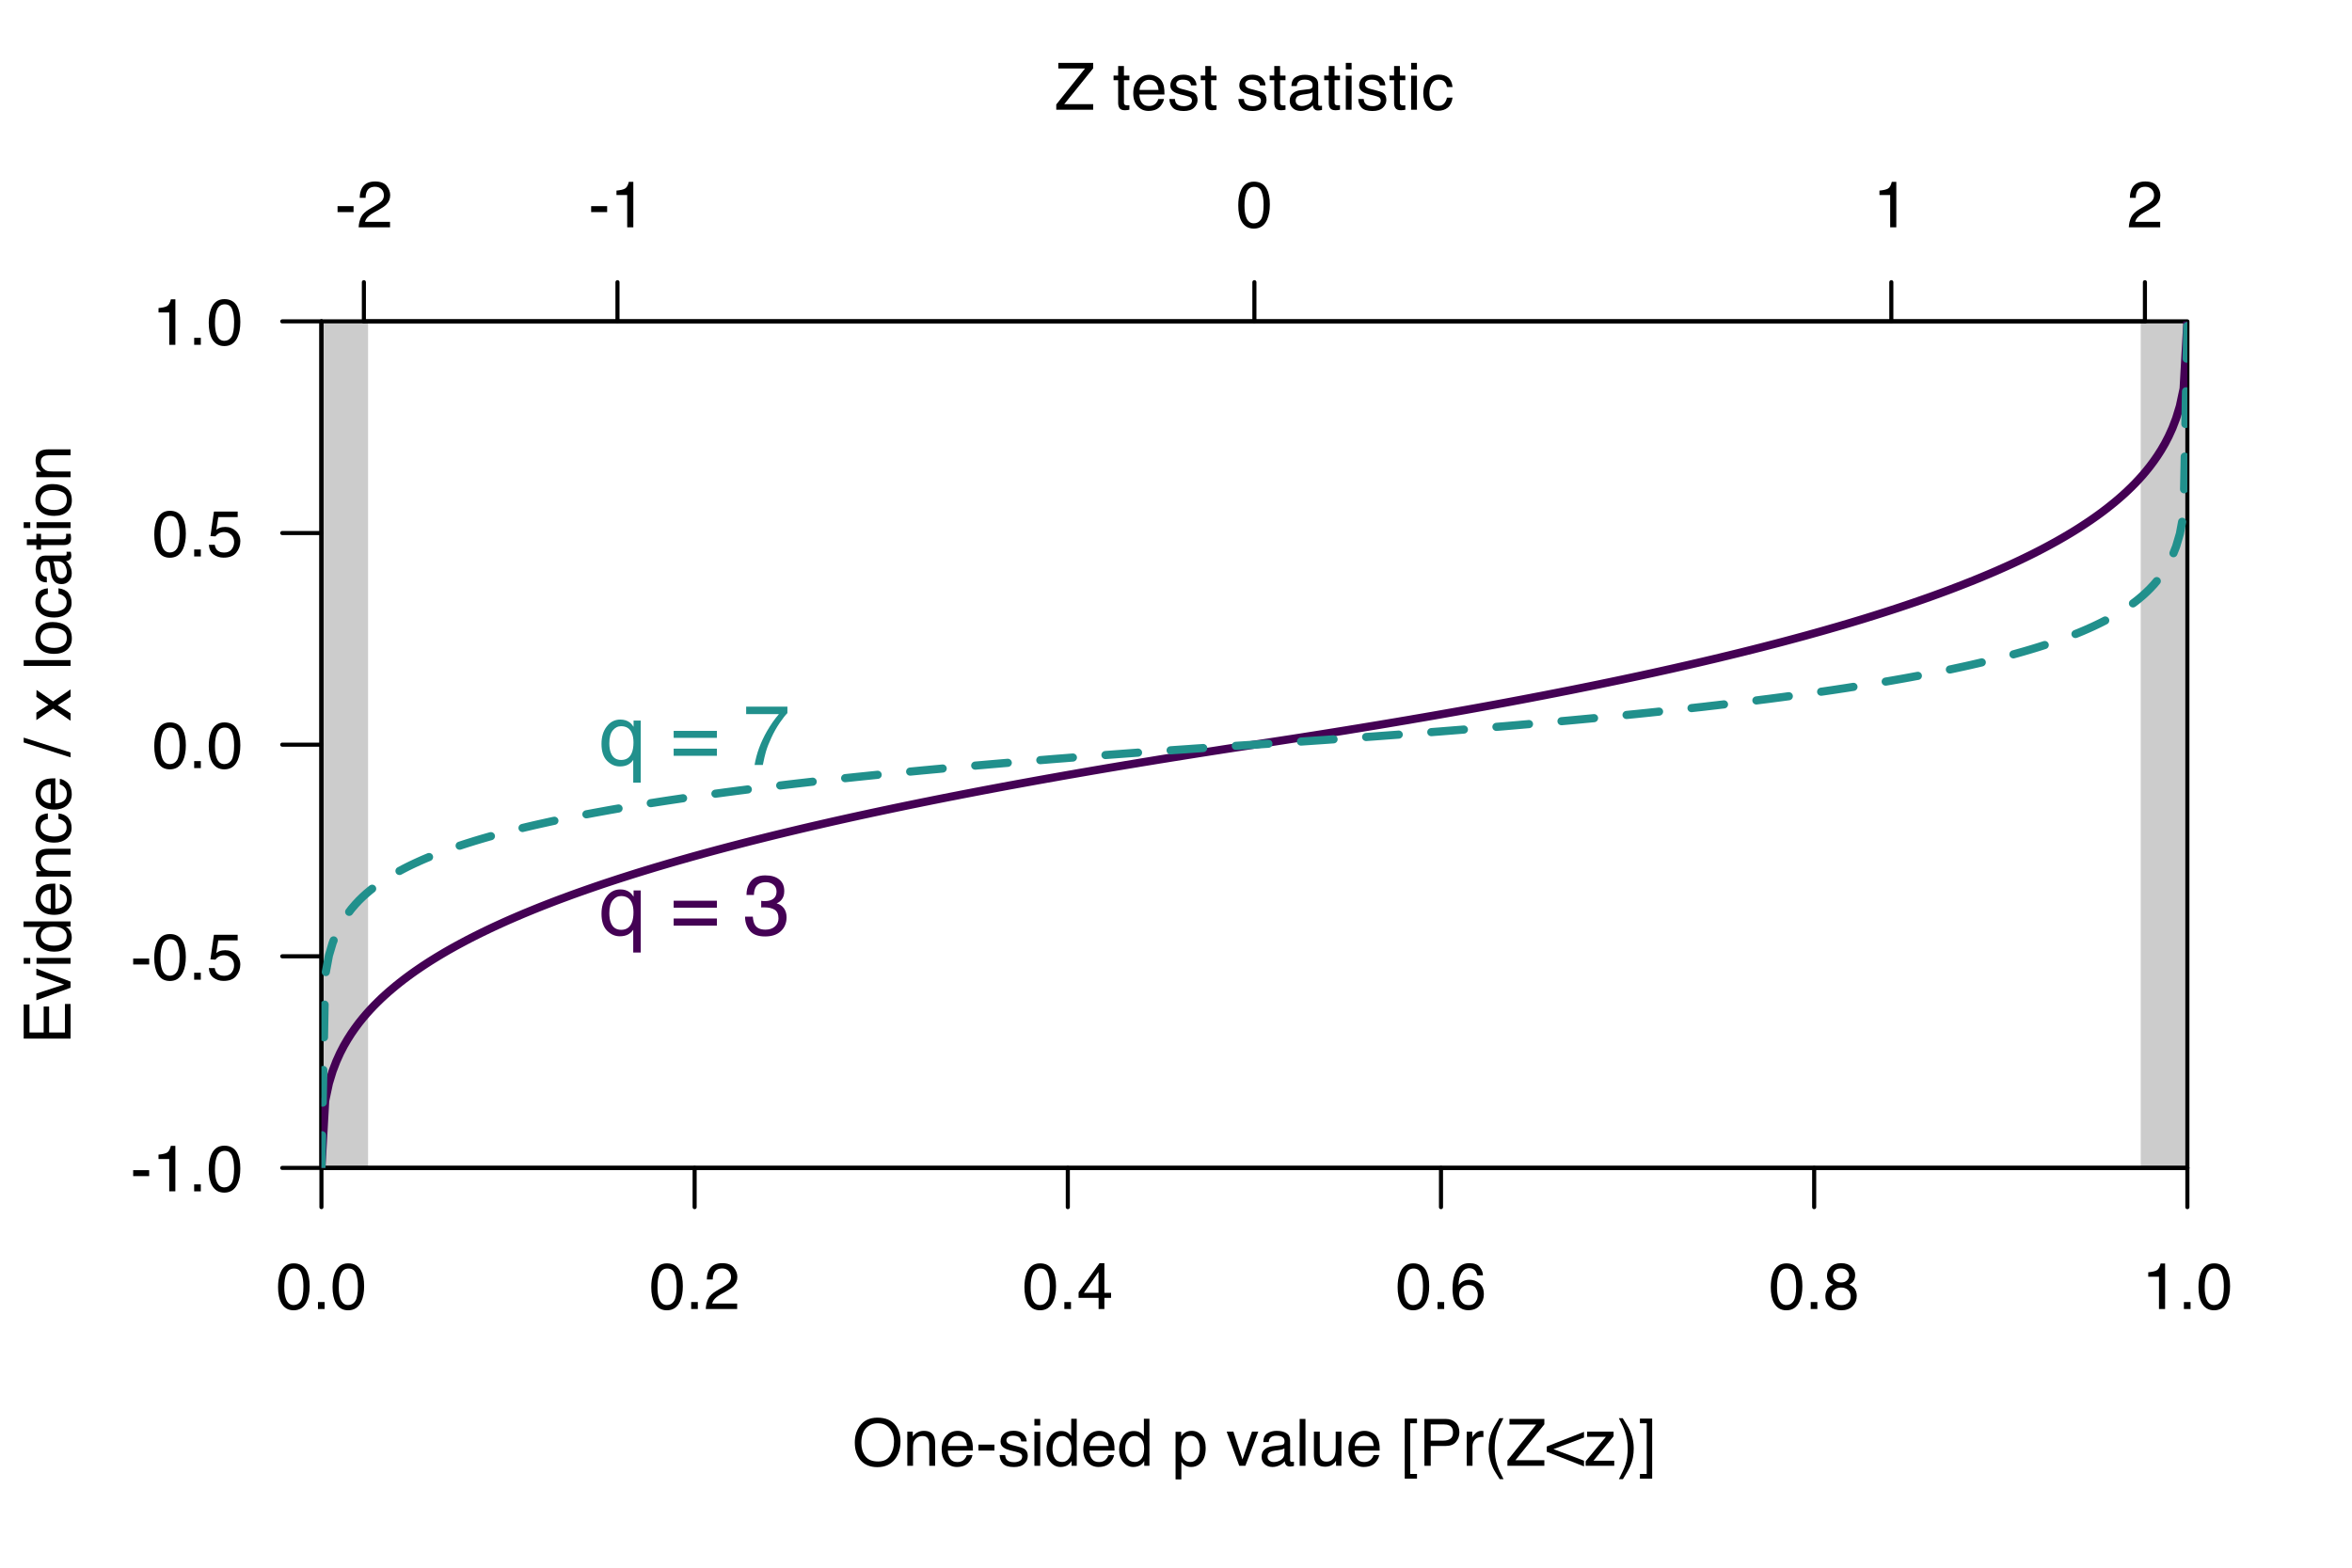 <?xml version="1.0" encoding="UTF-8"?>
<svg xmlns="http://www.w3.org/2000/svg" xmlns:xlink="http://www.w3.org/1999/xlink" width="432pt" height="288pt" viewBox="0 0 432 288" version="1.1">
<defs>
<g>
<symbol overflow="visible" id="glyph0-0">
<path style="stroke:none;" d="M 0.391 0 L 0.391 -8.609 L 7.219 -8.609 L 7.219 0 Z M 6.141 -1.078 L 6.141 -7.531 L 1.469 -7.531 L 1.469 -1.078 Z M 6.141 -1.078 "/>
</symbol>
<symbol overflow="visible" id="glyph0-1">
<path style="stroke:none;" d="M 3.25 -8.391 C 4.332 -8.391 5.117 -7.941 5.609 -7.047 C 5.984 -6.359 6.172 -5.41 6.172 -4.203 C 6.172 -3.066 6 -2.125 5.656 -1.375 C 5.164 -0.301 4.359 0.234 3.234 0.234 C 2.234 0.234 1.484 -0.203 0.984 -1.078 C 0.578 -1.816 0.375 -2.801 0.375 -4.031 C 0.375 -4.977 0.5 -5.797 0.75 -6.484 C 1.207 -7.754 2.039 -8.391 3.25 -8.391 Z M 3.234 -0.734 C 3.785 -0.734 4.223 -0.973 4.547 -1.453 C 4.867 -1.941 5.031 -2.848 5.031 -4.172 C 5.031 -5.117 4.91 -5.898 4.672 -6.516 C 4.441 -7.129 3.988 -7.438 3.312 -7.438 C 2.688 -7.438 2.227 -7.145 1.938 -6.562 C 1.656 -5.977 1.516 -5.117 1.516 -3.984 C 1.516 -3.129 1.609 -2.441 1.797 -1.922 C 2.078 -1.129 2.555 -0.734 3.234 -0.734 Z M 3.234 -0.734 "/>
</symbol>
<symbol overflow="visible" id="glyph0-2">
<path style="stroke:none;" d="M 1.031 -1.281 L 2.25 -1.281 L 2.25 0 L 1.031 0 Z M 1.031 -1.281 "/>
</symbol>
<symbol overflow="visible" id="glyph0-3">
<path style="stroke:none;" d="M 0.375 0 C 0.414 -0.719 0.566 -1.344 0.828 -1.875 C 1.086 -2.414 1.594 -2.906 2.344 -3.344 L 3.469 -4 C 3.969 -4.289 4.32 -4.539 4.531 -4.75 C 4.852 -5.07 5.016 -5.441 5.016 -5.859 C 5.016 -6.348 4.863 -6.734 4.562 -7.016 C 4.27 -7.305 3.883 -7.453 3.406 -7.453 C 2.676 -7.453 2.176 -7.18 1.906 -6.641 C 1.75 -6.336 1.664 -5.93 1.656 -5.422 L 0.578 -5.422 C 0.586 -6.148 0.723 -6.742 0.984 -7.203 C 1.441 -8.016 2.25 -8.422 3.406 -8.422 C 4.363 -8.422 5.062 -8.16 5.5 -7.641 C 5.945 -7.117 6.172 -6.539 6.172 -5.906 C 6.172 -5.238 5.938 -4.664 5.469 -4.188 C 5.195 -3.906 4.707 -3.566 4 -3.172 L 3.188 -2.734 C 2.812 -2.523 2.516 -2.32 2.297 -2.125 C 1.898 -1.789 1.648 -1.414 1.547 -1 L 6.141 -1 L 6.141 0 Z M 0.375 0 "/>
</symbol>
<symbol overflow="visible" id="glyph0-4">
<path style="stroke:none;" d="M 3.969 -2.969 L 3.969 -6.781 L 1.281 -2.969 Z M 3.984 0 L 3.984 -2.047 L 0.312 -2.047 L 0.312 -3.078 L 4.156 -8.422 L 5.047 -8.422 L 5.047 -2.969 L 6.281 -2.969 L 6.281 -2.047 L 5.047 -2.047 L 5.047 0 Z M 3.984 0 "/>
</symbol>
<symbol overflow="visible" id="glyph0-5">
<path style="stroke:none;" d="M 3.516 -8.422 C 4.453 -8.422 5.102 -8.176 5.469 -7.688 C 5.844 -7.207 6.031 -6.707 6.031 -6.188 L 4.984 -6.188 C 4.922 -6.52 4.82 -6.781 4.688 -6.969 C 4.426 -7.32 4.039 -7.5 3.531 -7.5 C 2.938 -7.5 2.461 -7.223 2.109 -6.672 C 1.766 -6.129 1.578 -5.352 1.547 -4.344 C 1.785 -4.695 2.086 -4.961 2.453 -5.141 C 2.785 -5.297 3.16 -5.375 3.578 -5.375 C 4.285 -5.375 4.898 -5.148 5.422 -4.703 C 5.941 -4.254 6.203 -3.582 6.203 -2.688 C 6.203 -1.926 5.953 -1.25 5.453 -0.656 C 4.961 -0.07 4.258 0.219 3.344 0.219 C 2.551 0.219 1.867 -0.078 1.297 -0.672 C 0.734 -1.273 0.453 -2.281 0.453 -3.688 C 0.453 -4.727 0.578 -5.613 0.828 -6.344 C 1.316 -7.727 2.211 -8.422 3.516 -8.422 Z M 3.438 -0.719 C 3.988 -0.719 4.398 -0.906 4.672 -1.281 C 4.953 -1.656 5.094 -2.098 5.094 -2.609 C 5.094 -3.035 4.969 -3.441 4.719 -3.828 C 4.477 -4.211 4.031 -4.406 3.375 -4.406 C 2.926 -4.406 2.531 -4.254 2.188 -3.953 C 1.844 -3.66 1.672 -3.211 1.672 -2.609 C 1.672 -2.078 1.828 -1.629 2.141 -1.266 C 2.453 -0.898 2.883 -0.719 3.438 -0.719 Z M 3.438 -0.719 "/>
</symbol>
<symbol overflow="visible" id="glyph0-6">
<path style="stroke:none;" d="M 3.266 -4.875 C 3.734 -4.875 4.098 -5.004 4.359 -5.266 C 4.617 -5.523 4.75 -5.832 4.75 -6.188 C 4.75 -6.5 4.625 -6.785 4.375 -7.047 C 4.125 -7.316 3.742 -7.453 3.234 -7.453 C 2.723 -7.453 2.352 -7.316 2.125 -7.047 C 1.895 -6.785 1.781 -6.484 1.781 -6.141 C 1.781 -5.742 1.926 -5.43 2.219 -5.203 C 2.52 -4.984 2.867 -4.875 3.266 -4.875 Z M 3.328 -0.719 C 3.816 -0.719 4.223 -0.848 4.547 -1.109 C 4.867 -1.379 5.031 -1.773 5.031 -2.297 C 5.031 -2.836 4.863 -3.25 4.531 -3.531 C 4.195 -3.812 3.77 -3.953 3.25 -3.953 C 2.75 -3.953 2.336 -3.805 2.016 -3.516 C 1.703 -3.234 1.547 -2.836 1.547 -2.328 C 1.547 -1.891 1.691 -1.508 1.984 -1.188 C 2.273 -0.875 2.723 -0.719 3.328 -0.719 Z M 1.828 -4.469 C 1.535 -4.594 1.305 -4.738 1.141 -4.906 C 0.836 -5.219 0.688 -5.625 0.688 -6.125 C 0.688 -6.75 0.91 -7.285 1.359 -7.734 C 1.816 -8.191 2.457 -8.422 3.281 -8.422 C 4.094 -8.422 4.723 -8.207 5.172 -7.781 C 5.629 -7.352 5.859 -6.859 5.859 -6.297 C 5.859 -5.773 5.727 -5.348 5.469 -5.016 C 5.32 -4.836 5.094 -4.66 4.781 -4.484 C 5.125 -4.328 5.395 -4.145 5.594 -3.938 C 5.969 -3.539 6.156 -3.031 6.156 -2.406 C 6.156 -1.664 5.906 -1.039 5.406 -0.531 C 4.914 -0.02 4.219 0.234 3.312 0.234 C 2.488 0.234 1.797 0.016 1.234 -0.422 C 0.672 -0.867 0.391 -1.516 0.391 -2.359 C 0.391 -2.848 0.508 -3.273 0.75 -3.641 C 0.988 -4.004 1.348 -4.281 1.828 -4.469 Z M 1.828 -4.469 "/>
</symbol>
<symbol overflow="visible" id="glyph0-7">
<path style="stroke:none;" d="M 1.156 -5.938 L 1.156 -6.75 C 1.914 -6.82 2.441 -6.945 2.734 -7.125 C 3.035 -7.301 3.266 -7.711 3.422 -8.359 L 4.25 -8.359 L 4.25 0 L 3.125 0 L 3.125 -5.938 Z M 1.156 -5.938 "/>
</symbol>
<symbol overflow="visible" id="glyph0-8">
<path style="stroke:none;" d="M 0.5 -3.891 L 3.438 -3.891 L 3.438 -2.797 L 0.5 -2.797 Z M 0.5 -3.891 "/>
</symbol>
<symbol overflow="visible" id="glyph0-9">
<path style="stroke:none;" d="M 1.484 -2.141 C 1.555 -1.535 1.836 -1.117 2.328 -0.891 C 2.578 -0.773 2.863 -0.719 3.188 -0.719 C 3.812 -0.719 4.273 -0.914 4.578 -1.312 C 4.879 -1.707 5.031 -2.148 5.031 -2.641 C 5.031 -3.223 4.848 -3.676 4.484 -4 C 4.129 -4.32 3.703 -4.484 3.203 -4.484 C 2.836 -4.484 2.523 -4.41 2.266 -4.266 C 2.004 -4.129 1.785 -3.938 1.609 -3.688 L 0.688 -3.734 L 1.328 -8.25 L 5.688 -8.25 L 5.688 -7.234 L 2.125 -7.234 L 1.766 -4.906 C 1.961 -5.051 2.148 -5.16 2.328 -5.234 C 2.641 -5.359 3 -5.422 3.406 -5.422 C 4.176 -5.422 4.828 -5.172 5.359 -4.672 C 5.898 -4.18 6.172 -3.555 6.172 -2.797 C 6.172 -2.004 5.922 -1.301 5.422 -0.688 C 4.93 -0.082 4.148 0.219 3.078 0.219 C 2.398 0.219 1.797 0.023 1.266 -0.359 C 0.742 -0.742 0.453 -1.336 0.391 -2.141 Z M 1.484 -2.141 "/>
</symbol>
<symbol overflow="visible" id="glyph0-10">
<path style="stroke:none;" d="M 4.625 -8.844 C 6.145 -8.844 7.27 -8.352 8 -7.375 C 8.57 -6.613 8.859 -5.641 8.859 -4.453 C 8.859 -3.172 8.531 -2.102 7.875 -1.25 C 7.113 -0.25 6.023 0.25 4.609 0.25 C 3.285 0.25 2.242 -0.188 1.484 -1.062 C 0.805 -1.906 0.469 -2.973 0.469 -4.266 C 0.469 -5.422 0.758 -6.414 1.344 -7.25 C 2.082 -8.312 3.176 -8.844 4.625 -8.844 Z M 4.75 -0.797 C 5.77 -0.797 6.508 -1.16 6.969 -1.891 C 7.438 -2.629 7.672 -3.477 7.672 -4.438 C 7.672 -5.445 7.406 -6.258 6.875 -6.875 C 6.344 -7.5 5.617 -7.812 4.703 -7.812 C 3.805 -7.812 3.078 -7.504 2.516 -6.891 C 1.953 -6.273 1.672 -5.375 1.672 -4.188 C 1.672 -3.227 1.91 -2.422 2.391 -1.766 C 2.879 -1.117 3.664 -0.797 4.75 -0.797 Z M 4.672 -8.844 Z M 4.672 -8.844 "/>
</symbol>
<symbol overflow="visible" id="glyph0-11">
<path style="stroke:none;" d="M 0.781 -6.281 L 1.781 -6.281 L 1.781 -5.391 C 2.07 -5.754 2.383 -6.016 2.719 -6.172 C 3.051 -6.336 3.422 -6.422 3.828 -6.422 C 4.711 -6.422 5.312 -6.109 5.625 -5.484 C 5.801 -5.141 5.891 -4.656 5.891 -4.031 L 5.891 0 L 4.812 0 L 4.812 -3.953 C 4.812 -4.336 4.754 -4.645 4.641 -4.875 C 4.453 -5.27 4.113 -5.469 3.625 -5.469 C 3.375 -5.469 3.172 -5.441 3.016 -5.391 C 2.723 -5.305 2.469 -5.133 2.25 -4.875 C 2.07 -4.664 1.957 -4.453 1.906 -4.234 C 1.852 -4.016 1.828 -3.695 1.828 -3.281 L 1.828 0 L 0.781 0 Z M 3.25 -6.422 Z M 3.25 -6.422 "/>
</symbol>
<symbol overflow="visible" id="glyph0-12">
<path style="stroke:none;" d="M 3.391 -6.422 C 3.836 -6.422 4.27 -6.316 4.688 -6.109 C 5.102 -5.898 5.422 -5.629 5.641 -5.297 C 5.848 -4.973 5.988 -4.602 6.062 -4.188 C 6.125 -3.895 6.156 -3.43 6.156 -2.797 L 1.547 -2.797 C 1.566 -2.16 1.719 -1.648 2 -1.266 C 2.281 -0.879 2.719 -0.688 3.312 -0.688 C 3.863 -0.688 4.301 -0.867 4.625 -1.234 C 4.812 -1.441 4.945 -1.688 5.031 -1.969 L 6.062 -1.969 C 6.039 -1.738 5.953 -1.484 5.797 -1.203 C 5.641 -0.922 5.469 -0.688 5.281 -0.5 C 4.957 -0.188 4.555 0.02 4.078 0.125 C 3.828 0.188 3.539 0.219 3.219 0.219 C 2.438 0.219 1.773 -0.062 1.234 -0.625 C 0.691 -1.195 0.422 -1.992 0.422 -3.016 C 0.422 -4.023 0.691 -4.844 1.234 -5.469 C 1.785 -6.102 2.504 -6.422 3.391 -6.422 Z M 5.062 -3.641 C 5.02 -4.098 4.922 -4.461 4.766 -4.734 C 4.484 -5.242 4.004 -5.5 3.328 -5.5 C 2.836 -5.5 2.426 -5.32 2.094 -4.969 C 1.77 -4.625 1.598 -4.18 1.578 -3.641 Z M 3.281 -6.422 Z M 3.281 -6.422 "/>
</symbol>
<symbol overflow="visible" id="glyph0-13">
<path style="stroke:none;" d="M 1.406 -1.969 C 1.438 -1.613 1.523 -1.344 1.672 -1.156 C 1.93 -0.82 2.391 -0.656 3.047 -0.656 C 3.441 -0.656 3.785 -0.738 4.078 -0.906 C 4.379 -1.07 4.531 -1.332 4.531 -1.688 C 4.531 -1.957 4.41 -2.164 4.172 -2.312 C 4.016 -2.395 3.711 -2.492 3.266 -2.609 L 2.422 -2.812 C 1.891 -2.945 1.5 -3.098 1.25 -3.266 C 0.789 -3.547 0.562 -3.941 0.562 -4.453 C 0.562 -5.047 0.773 -5.523 1.203 -5.891 C 1.629 -6.254 2.207 -6.438 2.938 -6.438 C 3.875 -6.438 4.551 -6.16 4.969 -5.609 C 5.238 -5.254 5.367 -4.875 5.359 -4.469 L 4.359 -4.469 C 4.336 -4.707 4.254 -4.926 4.109 -5.125 C 3.867 -5.395 3.445 -5.531 2.844 -5.531 C 2.445 -5.531 2.145 -5.453 1.938 -5.297 C 1.738 -5.148 1.641 -4.953 1.641 -4.703 C 1.641 -4.43 1.773 -4.211 2.047 -4.047 C 2.203 -3.953 2.43 -3.867 2.734 -3.797 L 3.422 -3.625 C 4.18 -3.438 4.691 -3.258 4.953 -3.094 C 5.359 -2.82 5.562 -2.395 5.562 -1.812 C 5.562 -1.258 5.348 -0.781 4.922 -0.375 C 4.504 0.031 3.863 0.234 3 0.234 C 2.062 0.234 1.395 0.023 1 -0.391 C 0.613 -0.816 0.41 -1.344 0.391 -1.969 Z M 2.953 -6.422 Z M 2.953 -6.422 "/>
</symbol>
<symbol overflow="visible" id="glyph0-14">
<path style="stroke:none;" d="M 0.781 -6.25 L 1.844 -6.25 L 1.844 0 L 0.781 0 Z M 0.781 -8.609 L 1.844 -8.609 L 1.844 -7.406 L 0.781 -7.406 Z M 0.781 -8.609 "/>
</symbol>
<symbol overflow="visible" id="glyph0-15">
<path style="stroke:none;" d="M 1.438 -3.062 C 1.438 -2.395 1.578 -1.832 1.859 -1.375 C 2.148 -0.926 2.609 -0.703 3.234 -0.703 C 3.723 -0.703 4.125 -0.91 4.438 -1.328 C 4.758 -1.742 4.922 -2.348 4.922 -3.141 C 4.922 -3.93 4.754 -4.516 4.422 -4.891 C 4.098 -5.273 3.703 -5.469 3.234 -5.469 C 2.703 -5.469 2.27 -5.266 1.938 -4.859 C 1.602 -4.453 1.438 -3.852 1.438 -3.062 Z M 3.031 -6.391 C 3.508 -6.391 3.91 -6.285 4.234 -6.078 C 4.422 -5.961 4.633 -5.758 4.875 -5.469 L 4.875 -8.641 L 5.891 -8.641 L 5.891 0 L 4.938 0 L 4.938 -0.875 C 4.695 -0.488 4.406 -0.207 4.062 -0.031 C 3.727 0.133 3.344 0.219 2.906 0.219 C 2.207 0.219 1.602 -0.07 1.094 -0.656 C 0.582 -1.25 0.328 -2.031 0.328 -3 C 0.328 -3.914 0.562 -4.707 1.031 -5.375 C 1.5 -6.051 2.164 -6.391 3.031 -6.391 Z M 3.031 -6.391 "/>
</symbol>
<symbol overflow="visible" id="glyph0-16">
<path style="stroke:none;" d=""/>
</symbol>
<symbol overflow="visible" id="glyph0-17">
<path style="stroke:none;" d="M 3.422 -0.703 C 3.91 -0.703 4.316 -0.91 4.641 -1.328 C 4.973 -1.742 5.141 -2.359 5.141 -3.172 C 5.141 -3.672 5.066 -4.102 4.922 -4.469 C 4.648 -5.156 4.148 -5.5 3.422 -5.5 C 2.691 -5.5 2.191 -5.133 1.922 -4.406 C 1.773 -4.02 1.703 -3.523 1.703 -2.922 C 1.703 -2.43 1.773 -2.02 1.922 -1.688 C 2.191 -1.031 2.691 -0.703 3.422 -0.703 Z M 0.688 -6.25 L 1.719 -6.25 L 1.719 -5.422 C 1.926 -5.703 2.156 -5.922 2.406 -6.078 C 2.758 -6.305 3.176 -6.422 3.656 -6.422 C 4.375 -6.422 4.977 -6.148 5.469 -5.609 C 5.969 -5.066 6.219 -4.289 6.219 -3.281 C 6.219 -1.906 5.859 -0.926 5.141 -0.344 C 4.691 0.031 4.164 0.219 3.562 0.219 C 3.094 0.219 2.695 0.113 2.375 -0.094 C 2.188 -0.219 1.977 -0.422 1.75 -0.703 L 1.75 2.5 L 0.688 2.5 Z M 0.688 -6.25 "/>
</symbol>
<symbol overflow="visible" id="glyph0-18">
<path style="stroke:none;" d="M 1.297 -6.281 L 2.969 -1.172 L 4.719 -6.281 L 5.875 -6.281 L 3.5 0 L 2.375 0 L 0.062 -6.281 Z M 1.297 -6.281 "/>
</symbol>
<symbol overflow="visible" id="glyph0-19">
<path style="stroke:none;" d="M 1.578 -1.672 C 1.578 -1.367 1.688 -1.129 1.906 -0.953 C 2.133 -0.773 2.398 -0.688 2.703 -0.688 C 3.078 -0.688 3.438 -0.77 3.781 -0.938 C 4.375 -1.227 4.672 -1.695 4.672 -2.344 L 4.672 -3.188 C 4.535 -3.113 4.363 -3.047 4.156 -2.984 C 3.957 -2.93 3.758 -2.895 3.562 -2.875 L 2.938 -2.797 C 2.551 -2.742 2.258 -2.66 2.062 -2.547 C 1.738 -2.367 1.578 -2.078 1.578 -1.672 Z M 4.141 -3.797 C 4.379 -3.828 4.539 -3.93 4.625 -4.109 C 4.664 -4.203 4.688 -4.336 4.688 -4.516 C 4.688 -4.867 4.555 -5.125 4.297 -5.281 C 4.047 -5.445 3.688 -5.531 3.219 -5.531 C 2.664 -5.531 2.273 -5.383 2.047 -5.094 C 1.91 -4.926 1.82 -4.68 1.781 -4.359 L 0.797 -4.359 C 0.816 -5.129 1.066 -5.664 1.547 -5.969 C 2.035 -6.27 2.598 -6.422 3.234 -6.422 C 3.973 -6.422 4.57 -6.281 5.031 -6 C 5.488 -5.719 5.719 -5.281 5.719 -4.688 L 5.719 -1.078 C 5.719 -0.973 5.738 -0.883 5.781 -0.812 C 5.832 -0.75 5.93 -0.719 6.078 -0.719 C 6.117 -0.719 6.164 -0.719 6.219 -0.719 C 6.281 -0.727 6.348 -0.738 6.422 -0.75 L 6.422 0.031 C 6.254 0.07 6.125 0.098 6.031 0.109 C 5.945 0.129 5.832 0.141 5.688 0.141 C 5.32 0.141 5.062 0.008 4.906 -0.25 C 4.812 -0.383 4.75 -0.578 4.719 -0.828 C 4.5 -0.547 4.188 -0.301 3.781 -0.094 C 3.383 0.113 2.945 0.219 2.469 0.219 C 1.883 0.219 1.406 0.039 1.031 -0.312 C 0.664 -0.664 0.484 -1.109 0.484 -1.641 C 0.484 -2.223 0.664 -2.676 1.031 -3 C 1.395 -3.32 1.867 -3.52 2.453 -3.594 Z M 3.266 -6.422 Z M 3.266 -6.422 "/>
</symbol>
<symbol overflow="visible" id="glyph0-20">
<path style="stroke:none;" d="M 0.797 -8.609 L 1.859 -8.609 L 1.859 0 L 0.797 0 Z M 0.797 -8.609 "/>
</symbol>
<symbol overflow="visible" id="glyph0-21">
<path style="stroke:none;" d="M 1.828 -6.281 L 1.828 -2.109 C 1.828 -1.785 1.879 -1.523 1.984 -1.328 C 2.172 -0.953 2.52 -0.766 3.031 -0.766 C 3.758 -0.766 4.258 -1.094 4.531 -1.75 C 4.676 -2.102 4.75 -2.582 4.75 -3.188 L 4.75 -6.281 L 5.797 -6.281 L 5.797 0 L 4.812 0 L 4.812 -0.922 C 4.676 -0.68 4.508 -0.484 4.312 -0.328 C 3.906 0.004 3.414 0.172 2.844 0.172 C 1.945 0.172 1.336 -0.129 1.016 -0.734 C 0.836 -1.047 0.75 -1.473 0.75 -2.016 L 0.75 -6.281 Z M 3.281 -6.422 Z M 3.281 -6.422 "/>
</symbol>
<symbol overflow="visible" id="glyph0-22">
<path style="stroke:none;" d="M 0.75 -8.672 L 3 -8.672 L 3 -7.812 L 1.75 -7.812 L 1.75 1.5 L 3 1.5 L 3 2.359 L 0.75 2.359 Z M 0.75 -8.672 "/>
</symbol>
<symbol overflow="visible" id="glyph0-23">
<path style="stroke:none;" d="M 1.031 -8.609 L 4.906 -8.609 C 5.664 -8.609 6.281 -8.391 6.75 -7.953 C 7.219 -7.523 7.453 -6.922 7.453 -6.141 C 7.453 -5.473 7.242 -4.891 6.828 -4.391 C 6.41 -3.891 5.77 -3.641 4.906 -3.641 L 2.188 -3.641 L 2.188 0 L 1.031 0 Z M 6.281 -6.141 C 6.281 -6.766 6.047 -7.191 5.578 -7.422 C 5.316 -7.547 4.961 -7.609 4.516 -7.609 L 2.188 -7.609 L 2.188 -4.625 L 4.516 -4.625 C 5.035 -4.625 5.457 -4.734 5.781 -4.953 C 6.113 -5.18 6.281 -5.578 6.281 -6.141 Z M 6.281 -6.141 "/>
</symbol>
<symbol overflow="visible" id="glyph0-24">
<path style="stroke:none;" d="M 0.797 -6.281 L 1.812 -6.281 L 1.812 -5.188 C 1.883 -5.406 2.082 -5.664 2.406 -5.969 C 2.727 -6.27 3.098 -6.422 3.516 -6.422 C 3.535 -6.422 3.566 -6.414 3.609 -6.406 C 3.66 -6.406 3.742 -6.398 3.859 -6.391 L 3.859 -5.281 C 3.797 -5.289 3.738 -5.297 3.688 -5.297 C 3.633 -5.297 3.578 -5.297 3.516 -5.297 C 2.984 -5.297 2.57 -5.125 2.281 -4.781 C 2 -4.445 1.859 -4.055 1.859 -3.609 L 1.859 0 L 0.797 0 Z M 0.797 -6.281 "/>
</symbol>
<symbol overflow="visible" id="glyph0-25">
<path style="stroke:none;" d="M 3.547 -8.75 C 2.93 -7.562 2.535 -6.688 2.359 -6.125 C 2.078 -5.258 1.938 -4.27 1.938 -3.156 C 1.938 -2.02 2.098 -0.984 2.422 -0.047 C 2.609 0.535 2.988 1.367 3.562 2.453 L 2.859 2.453 C 2.285 1.555 1.93 0.984 1.797 0.734 C 1.66 0.492 1.516 0.16 1.359 -0.266 C 1.141 -0.836 0.984 -1.453 0.891 -2.109 C 0.848 -2.453 0.828 -2.773 0.828 -3.078 C 0.828 -4.234 1.008 -5.266 1.375 -6.172 C 1.602 -6.742 2.082 -7.602 2.812 -8.75 Z M 3.547 -8.75 "/>
</symbol>
<symbol overflow="visible" id="glyph0-26">
<path style="stroke:none;" d="M 0.281 -0.969 L 5.562 -7.578 L 0.656 -7.578 L 0.656 -8.609 L 7.062 -8.609 L 7.062 -7.609 L 1.75 -1.031 L 7.062 -1.031 L 7.062 0 L 0.281 0 Z M 3.859 -8.609 Z M 3.859 -8.609 "/>
</symbol>
<symbol overflow="visible" id="glyph0-27">
<path style="stroke:none;" d="M 0.172 -3.547 L 7.016 -6.234 L 7.016 -5.188 L 1.406 -3.062 L 7.016 -0.938 L 7.016 0.109 L 0.172 -2.578 Z M 0.172 -3.547 "/>
</symbol>
<symbol overflow="visible" id="glyph0-28">
<path style="stroke:none;" d="M 0.312 -0.828 L 4.031 -5.328 L 0.578 -5.328 L 0.578 -6.281 L 5.438 -6.281 L 5.438 -5.422 L 1.75 -0.938 L 5.562 -0.938 L 5.562 0 L 0.312 0 Z M 3.016 -6.422 Z M 3.016 -6.422 "/>
</symbol>
<symbol overflow="visible" id="glyph0-29">
<path style="stroke:none;" d="M 0.422 2.453 C 1.035 1.242 1.438 0.359 1.625 -0.203 C 1.895 -1.035 2.031 -2.02 2.031 -3.156 C 2.031 -4.281 1.867 -5.312 1.547 -6.25 C 1.359 -6.832 0.977 -7.664 0.406 -8.75 L 1.109 -8.75 C 1.711 -7.789 2.078 -7.195 2.203 -6.969 C 2.328 -6.75 2.461 -6.441 2.609 -6.047 C 2.797 -5.555 2.93 -5.07 3.016 -4.594 C 3.098 -4.113 3.141 -3.656 3.141 -3.219 C 3.141 -2.062 2.953 -1.031 2.578 -0.125 C 2.348 0.457 1.875 1.316 1.156 2.453 Z M 0.422 2.453 "/>
</symbol>
<symbol overflow="visible" id="glyph0-30">
<path style="stroke:none;" d="M 0.281 1.5 L 1.531 1.5 L 1.531 -7.812 L 0.281 -7.812 L 0.281 -8.672 L 2.531 -8.672 L 2.531 2.359 L 0.281 2.359 Z M 0.281 1.5 "/>
</symbol>
<symbol overflow="visible" id="glyph0-31">
<path style="stroke:none;" d="M 0.984 -8.031 L 2.047 -8.031 L 2.047 -6.281 L 3.047 -6.281 L 3.047 -5.422 L 2.047 -5.422 L 2.047 -1.312 C 2.047 -1.094 2.125 -0.945 2.281 -0.875 C 2.352 -0.832 2.488 -0.812 2.688 -0.812 C 2.738 -0.812 2.789 -0.812 2.844 -0.812 C 2.906 -0.82 2.973 -0.828 3.047 -0.828 L 3.047 0 C 2.93 0.031 2.805 0.051 2.672 0.062 C 2.547 0.082 2.406 0.094 2.25 0.094 C 1.758 0.094 1.426 -0.031 1.25 -0.281 C 1.07 -0.531 0.984 -0.859 0.984 -1.266 L 0.984 -5.422 L 0.141 -5.422 L 0.141 -6.281 L 0.984 -6.281 Z M 0.984 -8.031 "/>
</symbol>
<symbol overflow="visible" id="glyph0-32">
<path style="stroke:none;" d="M 3.188 -6.453 C 3.895 -6.453 4.469 -6.281 4.906 -5.938 C 5.352 -5.594 5.625 -5.004 5.719 -4.172 L 4.688 -4.172 C 4.625 -4.555 4.484 -4.875 4.266 -5.125 C 4.047 -5.383 3.688 -5.516 3.188 -5.516 C 2.52 -5.516 2.039 -5.188 1.75 -4.531 C 1.562 -4.102 1.469 -3.578 1.469 -2.953 C 1.469 -2.328 1.598 -1.797 1.859 -1.359 C 2.129 -0.93 2.551 -0.719 3.125 -0.719 C 3.562 -0.719 3.906 -0.852 4.156 -1.125 C 4.414 -1.395 4.594 -1.758 4.688 -2.219 L 5.719 -2.219 C 5.602 -1.383 5.312 -0.773 4.844 -0.391 C 4.375 -0.004 3.773 0.188 3.047 0.188 C 2.223 0.188 1.566 -0.113 1.078 -0.719 C 0.586 -1.32 0.344 -2.07 0.344 -2.969 C 0.344 -4.07 0.609 -4.926 1.141 -5.531 C 1.68 -6.145 2.363 -6.453 3.188 -6.453 Z M 3.031 -6.422 Z M 3.031 -6.422 "/>
</symbol>
<symbol overflow="visible" id="glyph1-0">
<path style="stroke:none;" d="M 0 -0.391 L -8.609 -0.391 L -8.609 -7.219 L 0 -7.219 Z M -1.078 -6.141 L -7.531 -6.141 L -7.531 -1.469 L -1.078 -1.469 Z M -1.078 -6.141 "/>
</symbol>
<symbol overflow="visible" id="glyph1-1">
<path style="stroke:none;" d="M -8.609 -1.031 L -8.609 -7.297 L -7.547 -7.297 L -7.547 -2.156 L -4.938 -2.156 L -4.938 -6.922 L -3.938 -6.922 L -3.938 -2.156 L -1.031 -2.156 L -1.031 -7.391 L 0 -7.391 L 0 -1.031 Z M -8.609 -4.203 Z M -8.609 -4.203 "/>
</symbol>
<symbol overflow="visible" id="glyph1-2">
<path style="stroke:none;" d="M -6.281 -1.297 L -1.172 -2.969 L -6.281 -4.719 L -6.281 -5.875 L 0 -3.5 L 0 -2.375 L -6.281 -0.062 Z M -6.281 -1.297 "/>
</symbol>
<symbol overflow="visible" id="glyph1-3">
<path style="stroke:none;" d="M -6.25 -0.781 L -6.25 -1.844 L 0 -1.844 L 0 -0.781 Z M -8.609 -0.781 L -8.609 -1.844 L -7.406 -1.844 L -7.406 -0.781 Z M -8.609 -0.781 "/>
</symbol>
<symbol overflow="visible" id="glyph1-4">
<path style="stroke:none;" d="M -3.062 -1.438 C -2.395 -1.438 -1.832 -1.578 -1.375 -1.859 C -0.926 -2.148 -0.703 -2.609 -0.703 -3.234 C -0.703 -3.723 -0.91 -4.125 -1.328 -4.438 C -1.742 -4.758 -2.348 -4.922 -3.141 -4.922 C -3.93 -4.922 -4.516 -4.754 -4.891 -4.422 C -5.273 -4.098 -5.469 -3.703 -5.469 -3.234 C -5.469 -2.703 -5.266 -2.27 -4.859 -1.938 C -4.453 -1.602 -3.852 -1.438 -3.062 -1.438 Z M -6.391 -3.031 C -6.391 -3.508 -6.285 -3.91 -6.078 -4.234 C -5.961 -4.422 -5.758 -4.633 -5.469 -4.875 L -8.641 -4.875 L -8.641 -5.891 L 0 -5.891 L 0 -4.938 L -0.875 -4.938 C -0.488 -4.695 -0.207 -4.406 -0.031 -4.062 C 0.133 -3.727 0.219 -3.344 0.219 -2.906 C 0.219 -2.207 -0.07 -1.602 -0.656 -1.094 C -1.25 -0.582 -2.031 -0.328 -3 -0.328 C -3.914 -0.328 -4.707 -0.562 -5.375 -1.031 C -6.051 -1.5 -6.391 -2.164 -6.391 -3.031 Z M -6.391 -3.031 "/>
</symbol>
<symbol overflow="visible" id="glyph1-5">
<path style="stroke:none;" d="M -6.422 -3.391 C -6.422 -3.836 -6.316 -4.27 -6.109 -4.688 C -5.898 -5.102 -5.629 -5.422 -5.297 -5.641 C -4.973 -5.848 -4.602 -5.988 -4.188 -6.062 C -3.895 -6.125 -3.43 -6.156 -2.797 -6.156 L -2.797 -1.547 C -2.16 -1.566 -1.648 -1.719 -1.266 -2 C -0.879 -2.281 -0.688 -2.719 -0.688 -3.312 C -0.688 -3.863 -0.867 -4.301 -1.234 -4.625 C -1.441 -4.812 -1.688 -4.945 -1.969 -5.031 L -1.969 -6.062 C -1.738 -6.039 -1.484 -5.953 -1.203 -5.797 C -0.922 -5.641 -0.688 -5.469 -0.5 -5.281 C -0.188 -4.957 0.02 -4.555 0.125 -4.078 C 0.188 -3.828 0.219 -3.539 0.219 -3.219 C 0.219 -2.438 -0.062 -1.773 -0.625 -1.234 C -1.195 -0.691 -1.992 -0.422 -3.016 -0.422 C -4.023 -0.422 -4.844 -0.691 -5.469 -1.234 C -6.102 -1.785 -6.422 -2.504 -6.422 -3.391 Z M -3.641 -5.062 C -4.098 -5.02 -4.461 -4.922 -4.734 -4.766 C -5.242 -4.484 -5.5 -4.004 -5.5 -3.328 C -5.5 -2.836 -5.32 -2.426 -4.969 -2.094 C -4.625 -1.77 -4.18 -1.598 -3.641 -1.578 Z M -6.422 -3.281 Z M -6.422 -3.281 "/>
</symbol>
<symbol overflow="visible" id="glyph1-6">
<path style="stroke:none;" d="M -6.281 -0.781 L -6.281 -1.781 L -5.391 -1.781 C -5.754 -2.07 -6.016 -2.383 -6.172 -2.719 C -6.336 -3.051 -6.422 -3.422 -6.422 -3.828 C -6.422 -4.711 -6.109 -5.312 -5.484 -5.625 C -5.141 -5.801 -4.656 -5.891 -4.031 -5.891 L 0 -5.891 L 0 -4.812 L -3.953 -4.812 C -4.336 -4.812 -4.645 -4.754 -4.875 -4.641 C -5.27 -4.453 -5.469 -4.113 -5.469 -3.625 C -5.469 -3.375 -5.441 -3.172 -5.391 -3.016 C -5.305 -2.723 -5.133 -2.469 -4.875 -2.25 C -4.664 -2.07 -4.453 -1.957 -4.234 -1.906 C -4.016 -1.852 -3.695 -1.828 -3.281 -1.828 L 0 -1.828 L 0 -0.781 Z M -6.422 -3.25 Z M -6.422 -3.25 "/>
</symbol>
<symbol overflow="visible" id="glyph1-7">
<path style="stroke:none;" d="M -6.453 -3.188 C -6.453 -3.895 -6.281 -4.469 -5.938 -4.906 C -5.594 -5.352 -5.004 -5.625 -4.172 -5.719 L -4.172 -4.688 C -4.555 -4.625 -4.875 -4.484 -5.125 -4.266 C -5.383 -4.047 -5.516 -3.688 -5.516 -3.188 C -5.516 -2.52 -5.188 -2.039 -4.531 -1.75 C -4.102 -1.562 -3.578 -1.469 -2.953 -1.469 C -2.328 -1.469 -1.797 -1.598 -1.359 -1.859 C -0.93 -2.129 -0.719 -2.551 -0.719 -3.125 C -0.719 -3.562 -0.852 -3.906 -1.125 -4.156 C -1.395 -4.414 -1.758 -4.594 -2.219 -4.688 L -2.219 -5.719 C -1.383 -5.602 -0.773 -5.312 -0.391 -4.844 C -0.004 -4.375 0.188 -3.773 0.188 -3.047 C 0.188 -2.223 -0.113 -1.566 -0.719 -1.078 C -1.32 -0.586 -2.07 -0.344 -2.969 -0.344 C -4.07 -0.344 -4.926 -0.609 -5.531 -1.141 C -6.145 -1.68 -6.453 -2.363 -6.453 -3.188 Z M -6.422 -3.031 Z M -6.422 -3.031 "/>
</symbol>
<symbol overflow="visible" id="glyph1-8">
<path style="stroke:none;" d=""/>
</symbol>
<symbol overflow="visible" id="glyph1-9">
<path style="stroke:none;" d="M -8.609 -2.734 L -8.609 -3.625 L 0 -0.891 L 0 0 Z M -8.609 -2.734 "/>
</symbol>
<symbol overflow="visible" id="glyph1-10">
<path style="stroke:none;" d="M -6.281 -0.172 L -6.281 -1.547 L -4.062 -2.984 L -6.281 -4.438 L -6.25 -5.719 L -3.219 -3.609 L 0 -5.812 L 0 -4.469 L -2.359 -2.906 L 0 -1.406 L 0 -0.062 L -3.219 -2.281 Z M -6.281 -0.172 "/>
</symbol>
<symbol overflow="visible" id="glyph1-11">
<path style="stroke:none;" d="M -8.609 -0.797 L -8.609 -1.859 L 0 -1.859 L 0 -0.797 Z M -8.609 -0.797 "/>
</symbol>
<symbol overflow="visible" id="glyph1-12">
<path style="stroke:none;" d="M -0.688 -3.266 C -0.688 -3.961 -0.945 -4.441 -1.469 -4.703 C -2 -4.961 -2.586 -5.094 -3.234 -5.094 C -3.828 -5.094 -4.305 -5 -4.672 -4.812 C -5.242 -4.508 -5.531 -4 -5.531 -3.281 C -5.531 -2.633 -5.285 -2.164 -4.797 -1.875 C -4.305 -1.582 -3.711 -1.438 -3.016 -1.438 C -2.348 -1.438 -1.789 -1.582 -1.344 -1.875 C -0.906 -2.164 -0.688 -2.629 -0.688 -3.266 Z M -6.453 -3.312 C -6.453 -4.113 -6.18 -4.789 -5.641 -5.344 C -5.109 -5.906 -4.316 -6.188 -3.266 -6.188 C -2.254 -6.188 -1.414 -5.941 -0.75 -5.453 C -0.094 -4.961 0.234 -4.203 0.234 -3.172 C 0.234 -2.305 -0.055 -1.617 -0.641 -1.109 C -1.234 -0.598 -2.02 -0.344 -3 -0.344 C -4.051 -0.344 -4.891 -0.609 -5.516 -1.141 C -6.141 -1.68 -6.453 -2.406 -6.453 -3.312 Z M -6.422 -3.266 Z M -6.422 -3.266 "/>
</symbol>
<symbol overflow="visible" id="glyph1-13">
<path style="stroke:none;" d="M -1.672 -1.578 C -1.367 -1.578 -1.129 -1.688 -0.953 -1.906 C -0.773 -2.133 -0.688 -2.398 -0.688 -2.703 C -0.688 -3.078 -0.77 -3.438 -0.938 -3.781 C -1.227 -4.375 -1.695 -4.672 -2.344 -4.672 L -3.188 -4.672 C -3.113 -4.535 -3.047 -4.363 -2.984 -4.156 C -2.93 -3.957 -2.895 -3.758 -2.875 -3.562 L -2.797 -2.938 C -2.742 -2.551 -2.66 -2.258 -2.547 -2.062 C -2.367 -1.738 -2.078 -1.578 -1.672 -1.578 Z M -3.797 -4.141 C -3.828 -4.379 -3.93 -4.539 -4.109 -4.625 C -4.203 -4.664 -4.336 -4.688 -4.516 -4.688 C -4.867 -4.688 -5.125 -4.555 -5.281 -4.297 C -5.445 -4.047 -5.531 -3.688 -5.531 -3.219 C -5.531 -2.664 -5.383 -2.273 -5.094 -2.047 C -4.926 -1.91 -4.68 -1.82 -4.359 -1.781 L -4.359 -0.797 C -5.129 -0.816 -5.664 -1.066 -5.969 -1.547 C -6.27 -2.035 -6.422 -2.598 -6.422 -3.234 C -6.422 -3.973 -6.281 -4.57 -6 -5.031 C -5.719 -5.488 -5.281 -5.719 -4.688 -5.719 L -1.078 -5.719 C -0.973 -5.719 -0.883 -5.738 -0.812 -5.781 C -0.75 -5.832 -0.719 -5.93 -0.719 -6.078 C -0.719 -6.117 -0.719 -6.164 -0.719 -6.219 C -0.727 -6.281 -0.738 -6.348 -0.75 -6.422 L 0.031 -6.422 C 0.07 -6.254 0.098 -6.125 0.109 -6.031 C 0.129 -5.945 0.141 -5.832 0.141 -5.688 C 0.141 -5.32 0.008 -5.062 -0.25 -4.906 C -0.383 -4.812 -0.578 -4.75 -0.828 -4.719 C -0.547 -4.5 -0.301 -4.188 -0.094 -3.781 C 0.113 -3.383 0.219 -2.945 0.219 -2.469 C 0.219 -1.883 0.039 -1.406 -0.312 -1.031 C -0.664 -0.664 -1.109 -0.484 -1.641 -0.484 C -2.223 -0.484 -2.676 -0.664 -3 -1.031 C -3.32 -1.395 -3.52 -1.867 -3.594 -2.453 Z M -6.422 -3.266 Z M -6.422 -3.266 "/>
</symbol>
<symbol overflow="visible" id="glyph1-14">
<path style="stroke:none;" d="M -8.031 -0.984 L -8.031 -2.047 L -6.281 -2.047 L -6.281 -3.047 L -5.422 -3.047 L -5.422 -2.047 L -1.312 -2.047 C -1.094 -2.047 -0.945 -2.125 -0.875 -2.281 C -0.832 -2.352 -0.812 -2.488 -0.812 -2.688 C -0.812 -2.738 -0.812 -2.789 -0.812 -2.844 C -0.82 -2.906 -0.828 -2.973 -0.828 -3.047 L 0 -3.047 C 0.031 -2.93 0.051 -2.805 0.062 -2.672 C 0.082 -2.547 0.094 -2.406 0.094 -2.25 C 0.094 -1.758 -0.031 -1.426 -0.281 -1.25 C -0.531 -1.07 -0.859 -0.984 -1.266 -0.984 L -5.422 -0.984 L -5.422 -0.141 L -6.281 -0.141 L -6.281 -0.984 Z M -8.031 -0.984 "/>
</symbol>
<symbol overflow="visible" id="glyph2-0">
<path style="stroke:none;" d="M 0.5 0 L 0.5 -11.188 L 9.375 -11.188 L 9.375 0 Z M 7.984 -1.406 L 7.984 -9.781 L 1.906 -9.781 L 1.906 -1.406 Z M 7.984 -1.406 "/>
</symbol>
<symbol overflow="visible" id="glyph2-1">
<path style="stroke:none;" d="M 1.891 -3.969 C 1.891 -3.258 1.988 -2.664 2.188 -2.188 C 2.531 -1.344 3.156 -0.922 4.062 -0.922 C 5.02 -0.922 5.676 -1.367 6.031 -2.266 C 6.227 -2.754 6.328 -3.383 6.328 -4.156 C 6.328 -4.852 6.219 -5.441 6 -5.922 C 5.633 -6.723 4.984 -7.125 4.047 -7.125 C 3.453 -7.125 2.941 -6.863 2.516 -6.344 C 2.098 -5.832 1.891 -5.039 1.891 -3.969 Z M 3.906 -8.344 C 4.582 -8.344 5.156 -8.172 5.625 -7.828 C 5.875 -7.641 6.113 -7.367 6.344 -7.016 L 6.344 -8.156 L 7.656 -8.156 L 7.656 3.25 L 6.281 3.25 L 6.281 -0.938 C 6.051 -0.57 5.734 -0.281 5.328 -0.062 C 4.922 0.156 4.414 0.266 3.812 0.266 C 2.945 0.266 2.172 -0.07 1.484 -0.75 C 0.797 -1.438 0.453 -2.477 0.453 -3.875 C 0.453 -5.176 0.773 -6.242 1.422 -7.078 C 2.066 -7.922 2.895 -8.344 3.906 -8.344 Z M 3.906 -8.344 "/>
</symbol>
<symbol overflow="visible" id="glyph2-2">
<path style="stroke:none;" d=""/>
</symbol>
<symbol overflow="visible" id="glyph2-3">
<path style="stroke:none;" d="M 8.641 -6.266 L 8.641 -4.984 L 0.703 -4.984 L 0.703 -6.266 Z M 8.641 -3 L 8.641 -1.688 L 0.703 -1.688 L 0.703 -3 Z M 8.641 -3 "/>
</symbol>
<symbol overflow="visible" id="glyph2-4">
<path style="stroke:none;" d="M 8.156 -10.719 L 8.156 -9.531 C 7.801 -9.188 7.332 -8.594 6.75 -7.75 C 6.176 -6.906 5.664 -6 5.219 -5.031 C 4.77 -4.07 4.43 -3.203 4.203 -2.422 C 4.055 -1.922 3.867 -1.113 3.641 0 L 2.125 0 C 2.469 -2.082 3.227 -4.156 4.406 -6.219 C 5.102 -7.426 5.832 -8.469 6.594 -9.344 L 0.578 -9.344 L 0.578 -10.719 Z M 8.156 -10.719 "/>
</symbol>
<symbol overflow="visible" id="glyph2-5">
<path style="stroke:none;" d="M 4.047 0.297 C 2.754 0.297 1.816 -0.055 1.234 -0.766 C 0.66 -1.473 0.375 -2.332 0.375 -3.344 L 1.797 -3.344 C 1.859 -2.645 1.992 -2.133 2.203 -1.812 C 2.555 -1.238 3.195 -0.953 4.125 -0.953 C 4.844 -0.953 5.422 -1.145 5.859 -1.531 C 6.297 -1.914 6.516 -2.41 6.516 -3.016 C 6.516 -3.773 6.285 -4.301 5.828 -4.594 C 5.367 -4.895 4.727 -5.047 3.906 -5.047 C 3.82 -5.047 3.734 -5.047 3.641 -5.047 C 3.547 -5.047 3.445 -5.039 3.344 -5.031 L 3.344 -6.25 C 3.488 -6.227 3.609 -6.211 3.703 -6.203 C 3.805 -6.203 3.91 -6.203 4.016 -6.203 C 4.535 -6.203 4.957 -6.285 5.281 -6.453 C 5.863 -6.734 6.156 -7.238 6.156 -7.969 C 6.156 -8.508 5.961 -8.926 5.578 -9.219 C 5.191 -9.52 4.738 -9.672 4.219 -9.672 C 3.312 -9.672 2.68 -9.363 2.328 -8.75 C 2.141 -8.414 2.031 -7.941 2 -7.328 L 0.641 -7.328 C 0.641 -8.141 0.805 -8.828 1.141 -9.391 C 1.691 -10.41 2.672 -10.922 4.078 -10.922 C 5.191 -10.922 6.051 -10.672 6.656 -10.172 C 7.27 -9.68 7.578 -8.969 7.578 -8.031 C 7.578 -7.352 7.395 -6.805 7.031 -6.391 C 6.812 -6.129 6.523 -5.926 6.172 -5.781 C 6.742 -5.625 7.191 -5.32 7.516 -4.875 C 7.836 -4.426 8 -3.879 8 -3.234 C 8 -2.191 7.656 -1.344 6.969 -0.688 C 6.281 -0.031 5.305 0.297 4.047 0.297 Z M 4.047 0.297 "/>
</symbol>
</g>
<clipPath id="clip1">
  <path d="M 59.039 59.039 L 68 59.039 L 68 214.559 L 59.039 214.559 Z M 59.039 59.039 "/>
</clipPath>
<clipPath id="clip2">
  <path d="M 393 59.039 L 401.758 59.039 L 401.758 214.559 L 393 214.559 Z M 393 59.039 "/>
</clipPath>
<clipPath id="clip3">
  <path d="M 59.039 59.039 L 401.758 59.039 L 401.758 214.559 L 59.039 214.559 Z M 59.039 59.039 "/>
</clipPath>
</defs>
<g id="surface11">
<rect x="0" y="0" width="432" height="288" style="fill:rgb(100%,100%,100%);fill-opacity:1;stroke:none;"/>
<path style="fill:none;stroke-width:0.75;stroke-linecap:round;stroke-linejoin:round;stroke:rgb(0%,0%,0%);stroke-opacity:1;stroke-miterlimit:10;" d="M 59.039 214.559 L 401.762 214.559 "/>
<path style="fill:none;stroke-width:0.75;stroke-linecap:round;stroke-linejoin:round;stroke:rgb(0%,0%,0%);stroke-opacity:1;stroke-miterlimit:10;" d="M 59.039 214.559 L 59.039 221.762 "/>
<path style="fill:none;stroke-width:0.75;stroke-linecap:round;stroke-linejoin:round;stroke:rgb(0%,0%,0%);stroke-opacity:1;stroke-miterlimit:10;" d="M 127.586 214.559 L 127.586 221.762 "/>
<path style="fill:none;stroke-width:0.75;stroke-linecap:round;stroke-linejoin:round;stroke:rgb(0%,0%,0%);stroke-opacity:1;stroke-miterlimit:10;" d="M 196.129 214.559 L 196.129 221.762 "/>
<path style="fill:none;stroke-width:0.75;stroke-linecap:round;stroke-linejoin:round;stroke:rgb(0%,0%,0%);stroke-opacity:1;stroke-miterlimit:10;" d="M 264.672 214.559 L 264.672 221.762 "/>
<path style="fill:none;stroke-width:0.75;stroke-linecap:round;stroke-linejoin:round;stroke:rgb(0%,0%,0%);stroke-opacity:1;stroke-miterlimit:10;" d="M 333.215 214.559 L 333.215 221.762 "/>
<path style="fill:none;stroke-width:0.75;stroke-linecap:round;stroke-linejoin:round;stroke:rgb(0%,0%,0%);stroke-opacity:1;stroke-miterlimit:10;" d="M 401.762 214.559 L 401.762 221.762 "/>
<g style="fill:rgb(0%,0%,0%);fill-opacity:1;">
  <use xlink:href="#glyph0-1" x="50.699" y="240.48"/>
  <use xlink:href="#glyph0-2" x="57.373" y="240.48"/>
  <use xlink:href="#glyph0-1" x="60.707" y="240.48"/>
</g>
<g style="fill:rgb(0%,0%,0%);fill-opacity:1;">
  <use xlink:href="#glyph0-1" x="119.246" y="240.48"/>
  <use xlink:href="#glyph0-2" x="125.92" y="240.48"/>
  <use xlink:href="#glyph0-3" x="129.254" y="240.48"/>
</g>
<g style="fill:rgb(0%,0%,0%);fill-opacity:1;">
  <use xlink:href="#glyph0-1" x="187.789" y="240.48"/>
  <use xlink:href="#glyph0-2" x="194.463" y="240.48"/>
  <use xlink:href="#glyph0-4" x="197.797" y="240.48"/>
</g>
<g style="fill:rgb(0%,0%,0%);fill-opacity:1;">
  <use xlink:href="#glyph0-1" x="256.332" y="240.48"/>
  <use xlink:href="#glyph0-2" x="263.006" y="240.48"/>
  <use xlink:href="#glyph0-5" x="266.34" y="240.48"/>
</g>
<g style="fill:rgb(0%,0%,0%);fill-opacity:1;">
  <use xlink:href="#glyph0-1" x="324.875" y="240.48"/>
  <use xlink:href="#glyph0-2" x="331.549" y="240.48"/>
  <use xlink:href="#glyph0-6" x="334.883" y="240.48"/>
</g>
<g style="fill:rgb(0%,0%,0%);fill-opacity:1;">
  <use xlink:href="#glyph0-7" x="393.422" y="240.48"/>
  <use xlink:href="#glyph0-2" x="400.096" y="240.48"/>
  <use xlink:href="#glyph0-1" x="403.43" y="240.48"/>
</g>
<path style="fill:none;stroke-width:0.75;stroke-linecap:round;stroke-linejoin:round;stroke:rgb(0%,0%,0%);stroke-opacity:1;stroke-miterlimit:10;" d="M 59.039 214.559 L 59.039 59.039 "/>
<path style="fill:none;stroke-width:0.75;stroke-linecap:round;stroke-linejoin:round;stroke:rgb(0%,0%,0%);stroke-opacity:1;stroke-miterlimit:10;" d="M 59.039 214.559 L 51.84 214.559 "/>
<path style="fill:none;stroke-width:0.75;stroke-linecap:round;stroke-linejoin:round;stroke:rgb(0%,0%,0%);stroke-opacity:1;stroke-miterlimit:10;" d="M 59.039 175.68 L 51.84 175.68 "/>
<path style="fill:none;stroke-width:0.75;stroke-linecap:round;stroke-linejoin:round;stroke:rgb(0%,0%,0%);stroke-opacity:1;stroke-miterlimit:10;" d="M 59.039 136.801 L 51.84 136.801 "/>
<path style="fill:none;stroke-width:0.75;stroke-linecap:round;stroke-linejoin:round;stroke:rgb(0%,0%,0%);stroke-opacity:1;stroke-miterlimit:10;" d="M 59.039 97.922 L 51.84 97.922 "/>
<path style="fill:none;stroke-width:0.75;stroke-linecap:round;stroke-linejoin:round;stroke:rgb(0%,0%,0%);stroke-opacity:1;stroke-miterlimit:10;" d="M 59.039 59.039 L 51.84 59.039 "/>
<g style="fill:rgb(0%,0%,0%);fill-opacity:1;">
  <use xlink:href="#glyph0-8" x="23.961" y="218.863"/>
  <use xlink:href="#glyph0-7" x="27.957" y="218.863"/>
  <use xlink:href="#glyph0-2" x="34.631" y="218.863"/>
  <use xlink:href="#glyph0-1" x="37.965" y="218.863"/>
</g>
<g style="fill:rgb(0%,0%,0%);fill-opacity:1;">
  <use xlink:href="#glyph0-8" x="23.961" y="179.984"/>
  <use xlink:href="#glyph0-1" x="27.957" y="179.984"/>
  <use xlink:href="#glyph0-2" x="34.631" y="179.984"/>
  <use xlink:href="#glyph0-9" x="37.965" y="179.984"/>
</g>
<g style="fill:rgb(0%,0%,0%);fill-opacity:1;">
  <use xlink:href="#glyph0-1" x="27.961" y="141.105"/>
  <use xlink:href="#glyph0-2" x="34.635" y="141.105"/>
  <use xlink:href="#glyph0-1" x="37.969" y="141.105"/>
</g>
<g style="fill:rgb(0%,0%,0%);fill-opacity:1;">
  <use xlink:href="#glyph0-1" x="27.961" y="102.227"/>
  <use xlink:href="#glyph0-2" x="34.635" y="102.227"/>
  <use xlink:href="#glyph0-9" x="37.969" y="102.227"/>
</g>
<g style="fill:rgb(0%,0%,0%);fill-opacity:1;">
  <use xlink:href="#glyph0-7" x="27.961" y="63.344"/>
  <use xlink:href="#glyph0-2" x="34.635" y="63.344"/>
  <use xlink:href="#glyph0-1" x="37.969" y="63.344"/>
</g>
<path style="fill:none;stroke-width:0.75;stroke-linecap:round;stroke-linejoin:round;stroke:rgb(0%,0%,0%);stroke-opacity:1;stroke-miterlimit:10;" d="M 59.039 214.559 L 401.762 214.559 L 401.762 59.039 L 59.039 59.039 L 59.039 214.559 "/>
<g style="fill:rgb(0%,0%,0%);fill-opacity:1;">
  <use xlink:href="#glyph0-10" x="156.535" y="269.281"/>
  <use xlink:href="#glyph0-11" x="165.869" y="269.281"/>
  <use xlink:href="#glyph0-12" x="172.543" y="269.281"/>
  <use xlink:href="#glyph0-8" x="179.217" y="269.281"/>
  <use xlink:href="#glyph0-13" x="183.213" y="269.281"/>
  <use xlink:href="#glyph0-14" x="189.213" y="269.281"/>
  <use xlink:href="#glyph0-15" x="191.879" y="269.281"/>
  <use xlink:href="#glyph0-12" x="198.553" y="269.281"/>
  <use xlink:href="#glyph0-15" x="205.227" y="269.281"/>
  <use xlink:href="#glyph0-16" x="211.9" y="269.281"/>
  <use xlink:href="#glyph0-17" x="215.234" y="269.281"/>
  <use xlink:href="#glyph0-16" x="221.908" y="269.281"/>
  <use xlink:href="#glyph0-18" x="225.242" y="269.281"/>
  <use xlink:href="#glyph0-19" x="231.242" y="269.281"/>
  <use xlink:href="#glyph0-20" x="237.916" y="269.281"/>
  <use xlink:href="#glyph0-21" x="240.582" y="269.281"/>
  <use xlink:href="#glyph0-12" x="247.256" y="269.281"/>
  <use xlink:href="#glyph0-16" x="253.93" y="269.281"/>
  <use xlink:href="#glyph0-22" x="257.264" y="269.281"/>
  <use xlink:href="#glyph0-23" x="260.598" y="269.281"/>
  <use xlink:href="#glyph0-24" x="268.602" y="269.281"/>
  <use xlink:href="#glyph0-25" x="272.598" y="269.281"/>
  <use xlink:href="#glyph0-26" x="276.594" y="269.281"/>
  <use xlink:href="#glyph0-27" x="283.924" y="269.281"/>
  <use xlink:href="#glyph0-28" x="290.932" y="269.281"/>
  <use xlink:href="#glyph0-29" x="296.932" y="269.281"/>
  <use xlink:href="#glyph0-30" x="300.928" y="269.281"/>
</g>
<g style="fill:rgb(0%,0%,0%);fill-opacity:1;">
  <use xlink:href="#glyph1-1" x="12.961" y="191.832"/>
  <use xlink:href="#glyph1-2" x="12.961" y="183.828"/>
  <use xlink:href="#glyph1-3" x="12.961" y="177.828"/>
  <use xlink:href="#glyph1-4" x="12.961" y="175.162"/>
  <use xlink:href="#glyph1-5" x="12.961" y="168.488"/>
  <use xlink:href="#glyph1-6" x="12.961" y="161.814"/>
  <use xlink:href="#glyph1-7" x="12.961" y="155.141"/>
  <use xlink:href="#glyph1-5" x="12.961" y="149.141"/>
  <use xlink:href="#glyph1-8" x="12.961" y="142.467"/>
  <use xlink:href="#glyph1-9" x="12.961" y="139.133"/>
  <use xlink:href="#glyph1-8" x="12.961" y="135.799"/>
  <use xlink:href="#glyph1-10" x="12.961" y="132.465"/>
  <use xlink:href="#glyph1-8" x="12.961" y="126.465"/>
  <use xlink:href="#glyph1-11" x="12.961" y="123.131"/>
  <use xlink:href="#glyph1-12" x="12.961" y="120.465"/>
  <use xlink:href="#glyph1-7" x="12.961" y="113.791"/>
  <use xlink:href="#glyph1-13" x="12.961" y="107.791"/>
  <use xlink:href="#glyph1-14" x="12.961" y="101.117"/>
  <use xlink:href="#glyph1-3" x="12.961" y="97.783"/>
  <use xlink:href="#glyph1-12" x="12.961" y="95.117"/>
  <use xlink:href="#glyph1-6" x="12.961" y="88.443"/>
</g>
<g clip-path="url(#clip1)" clip-rule="nonzero">
<path style=" stroke:none;fill-rule:nonzero;fill:rgb(0%,0%,0%);fill-opacity:0.2;" d="M 59.039 214.559 L 67.605 214.559 L 67.605 59.039 L 59.039 59.039 Z M 59.039 214.559 "/>
</g>
<g clip-path="url(#clip2)" clip-rule="nonzero">
<path style=" stroke:none;fill-rule:nonzero;fill:rgb(0%,0%,0%);fill-opacity:0.2;" d="M 393.191 214.559 L 401.758 214.559 L 401.758 59.039 L 393.191 59.039 Z M 393.191 214.559 "/>
</g>
<g clip-path="url(#clip3)" clip-rule="nonzero">
<path style="fill:none;stroke-width:1.5;stroke-linecap:round;stroke-linejoin:round;stroke:rgb(26.667%,0.392%,32.941%);stroke-opacity:1;stroke-miterlimit:10;" d="M 59.039 214.559 L 59.727 202.207 L 60.414 198.996 L 61.102 196.746 L 61.789 194.953 L 62.473 193.438 L 63.16 192.113 L 63.848 190.934 L 64.535 189.855 L 65.223 188.867 L 65.906 187.949 L 66.594 187.09 L 67.281 186.281 L 67.969 185.516 L 68.656 184.789 L 69.344 184.098 L 70.027 183.434 L 70.715 182.801 L 71.402 182.188 L 72.09 181.602 L 72.777 181.031 L 73.465 180.48 L 74.148 179.949 L 74.836 179.434 L 75.523 178.93 L 76.211 178.441 L 76.898 177.969 L 77.582 177.504 L 78.27 177.051 L 78.957 176.609 L 79.645 176.18 L 80.332 175.758 L 81.02 175.344 L 81.703 174.941 L 82.391 174.543 L 83.078 174.156 L 83.766 173.773 L 84.453 173.402 L 85.141 173.035 L 85.824 172.672 L 86.512 172.316 L 87.199 171.969 L 87.887 171.625 L 88.574 171.285 L 89.262 170.953 L 89.945 170.625 L 90.633 170.301 L 91.32 169.984 L 92.695 169.359 L 93.379 169.055 L 94.066 168.754 L 94.754 168.457 L 96.129 167.871 L 96.816 167.586 L 97.5 167.305 L 98.188 167.023 L 98.875 166.746 L 99.562 166.473 L 100.25 166.203 L 100.938 165.938 L 101.621 165.672 L 102.309 165.41 L 102.996 165.152 L 104.371 164.645 L 105.055 164.391 L 106.43 163.898 L 107.805 163.414 L 108.492 163.176 L 109.176 162.938 L 110.551 162.469 L 111.238 162.238 L 112.613 161.785 L 113.297 161.559 L 113.984 161.336 L 116.047 160.68 L 116.73 160.465 L 117.418 160.25 L 118.793 159.828 L 119.48 159.621 L 120.168 159.41 L 120.852 159.207 L 122.914 158.598 L 124.289 158.199 L 124.973 158.004 L 127.035 157.418 L 127.723 157.227 L 128.406 157.039 L 129.094 156.848 L 130.469 156.473 L 131.156 156.289 L 131.844 156.102 L 132.527 155.922 L 133.215 155.738 L 135.965 155.02 L 136.648 154.844 L 138.023 154.492 L 140.086 153.977 L 140.77 153.805 L 141.457 153.637 L 142.145 153.465 L 142.832 153.297 L 143.52 153.133 L 144.203 152.965 L 146.953 152.309 L 147.641 152.148 L 148.324 151.988 L 149.699 151.668 L 150.387 151.512 L 151.074 151.352 L 151.762 151.195 L 152.445 151.039 L 153.133 150.883 L 153.82 150.73 L 154.508 150.574 L 155.195 150.422 L 155.879 150.27 L 156.566 150.117 L 157.254 149.969 L 157.941 149.816 L 159.316 149.52 L 160 149.371 L 160.688 149.223 L 161.375 149.078 L 162.062 148.93 L 163.438 148.641 L 164.121 148.496 L 164.809 148.352 L 165.496 148.211 L 166.184 148.066 L 166.871 147.926 L 167.555 147.785 L 169.617 147.363 L 170.305 147.227 L 170.992 147.086 L 171.676 146.949 L 174.426 146.402 L 175.113 146.27 L 175.797 146.137 L 176.484 146 L 178.547 145.602 L 179.23 145.469 L 179.918 145.34 L 180.605 145.207 L 182.668 144.82 L 183.352 144.691 L 185.414 144.305 L 186.102 144.18 L 186.789 144.051 L 187.473 143.926 L 190.91 143.301 L 191.594 143.18 L 192.281 143.055 L 193.656 142.812 L 194.344 142.688 L 195.027 142.566 L 196.402 142.324 L 197.09 142.207 L 198.465 141.965 L 199.148 141.848 L 199.836 141.73 L 200.523 141.609 L 202.586 141.258 L 203.27 141.141 L 203.957 141.023 L 204.645 140.91 L 205.332 140.793 L 206.02 140.68 L 206.703 140.562 L 208.766 140.223 L 209.453 140.105 L 210.141 139.992 L 210.824 139.883 L 212.887 139.543 L 214.262 139.324 L 214.945 139.211 L 217.695 138.773 L 218.379 138.664 L 220.441 138.336 L 221.129 138.23 L 221.816 138.121 L 222.5 138.012 L 223.875 137.801 L 224.562 137.691 L 225.938 137.48 L 226.621 137.375 L 227.996 137.164 L 228.684 137.062 L 229.371 136.957 L 230.055 136.852 L 230.742 136.746 L 231.43 136.645 L 233.492 136.328 L 234.176 136.223 L 237.613 135.695 L 238.297 135.586 L 238.984 135.48 L 240.359 135.262 L 241.047 135.156 L 241.734 135.047 L 242.418 134.938 L 245.168 134.5 L 245.852 134.387 L 247.227 134.168 L 248.602 133.941 L 249.289 133.832 L 249.973 133.719 L 253.41 133.152 L 254.094 133.035 L 254.781 132.922 L 255.469 132.805 L 256.156 132.691 L 256.844 132.574 L 257.527 132.457 L 258.215 132.344 L 258.902 132.227 L 259.59 132.105 L 260.965 131.871 L 261.648 131.754 L 262.336 131.633 L 263.023 131.516 L 265.086 131.152 L 265.77 131.031 L 267.832 130.668 L 268.52 130.543 L 269.203 130.422 L 269.891 130.297 L 270.578 130.176 L 272.641 129.801 L 273.324 129.676 L 274.012 129.547 L 274.699 129.422 L 275.387 129.293 L 276.074 129.168 L 276.762 129.039 L 277.445 128.91 L 279.508 128.523 L 280.195 128.391 L 280.879 128.262 L 282.254 127.996 L 282.941 127.867 L 283.629 127.734 L 284.316 127.598 L 285 127.465 L 285.688 127.332 L 287.062 127.059 L 287.75 126.926 L 288.438 126.789 L 289.121 126.652 L 289.809 126.512 L 290.496 126.375 L 291.184 126.234 L 291.871 126.098 L 292.555 125.957 L 293.93 125.676 L 294.617 125.531 L 295.305 125.391 L 295.992 125.246 L 296.676 125.105 L 298.051 124.816 L 298.738 124.668 L 299.426 124.523 L 300.113 124.375 L 300.797 124.23 L 301.484 124.082 L 302.172 123.93 L 303.547 123.633 L 304.234 123.48 L 304.918 123.328 L 306.98 122.871 L 307.668 122.715 L 308.352 122.559 L 310.414 122.09 L 311.102 121.93 L 311.789 121.773 L 312.473 121.613 L 313.16 121.453 L 313.848 121.289 L 314.535 121.129 L 315.91 120.801 L 316.594 120.633 L 317.281 120.469 L 319.344 119.965 L 320.027 119.797 L 322.09 119.281 L 322.777 119.105 L 323.465 118.934 L 324.148 118.758 L 324.836 118.578 L 325.523 118.402 L 327.586 117.863 L 328.27 117.68 L 329.645 117.312 L 330.332 117.125 L 331.02 116.941 L 331.703 116.754 L 334.453 115.988 L 335.141 115.793 L 335.824 115.598 L 336.512 115.398 L 337.199 115.203 L 337.887 115.004 L 339.262 114.598 L 339.945 114.395 L 342.008 113.773 L 342.695 113.562 L 343.379 113.348 L 344.066 113.137 L 344.754 112.918 L 345.441 112.703 L 346.129 112.484 L 346.816 112.262 L 347.5 112.039 L 348.188 111.816 L 348.875 111.59 L 350.938 110.898 L 351.621 110.664 L 352.996 110.188 L 354.371 109.703 L 355.059 109.457 L 355.742 109.207 L 356.43 108.957 L 357.805 108.449 L 358.492 108.188 L 359.176 107.926 L 359.863 107.664 L 361.238 107.125 L 362.613 106.578 L 363.297 106.297 L 364.672 105.727 L 365.359 105.438 L 366.047 105.145 L 366.734 104.848 L 367.418 104.543 L 368.105 104.238 L 368.793 103.93 L 369.48 103.617 L 370.168 103.297 L 370.852 102.973 L 371.539 102.645 L 372.227 102.312 L 372.914 101.977 L 373.602 101.633 L 374.289 101.281 L 374.973 100.93 L 375.66 100.566 L 376.348 100.199 L 377.035 99.824 L 377.723 99.445 L 378.41 99.055 L 379.094 98.66 L 379.781 98.254 L 380.469 97.844 L 381.156 97.422 L 381.844 96.988 L 382.527 96.547 L 383.215 96.094 L 383.902 95.633 L 384.59 95.156 L 385.277 94.668 L 385.965 94.168 L 386.648 93.652 L 387.336 93.117 L 388.023 92.566 L 388.711 92 L 389.398 91.41 L 390.086 90.801 L 390.77 90.164 L 391.457 89.504 L 392.145 88.809 L 392.832 88.082 L 393.52 87.32 L 394.203 86.512 L 394.891 85.652 L 395.578 84.734 L 396.266 83.742 L 396.953 82.668 L 397.641 81.484 L 398.324 80.16 L 399.012 78.648 L 399.699 76.855 L 400.387 74.602 L 401.074 71.391 L 401.762 59.039 "/>
<path style="fill:none;stroke-width:1.5;stroke-linecap:round;stroke-linejoin:round;stroke:rgb(12.941%,56.471%,54.902%);stroke-opacity:1;stroke-dasharray:6,6;stroke-miterlimit:10;" d="M 59.039 214.559 L 59.727 179.215 L 60.414 175.535 L 61.102 173.211 L 61.789 171.477 L 62.473 170.078 L 63.16 168.906 L 63.848 167.891 L 64.535 166.992 L 65.223 166.184 L 65.906 165.449 L 66.594 164.777 L 67.281 164.152 L 67.969 163.574 L 68.656 163.031 L 69.344 162.52 L 70.027 162.039 L 70.715 161.582 L 71.402 161.148 L 72.09 160.734 L 72.777 160.336 L 73.465 159.957 L 74.148 159.594 L 74.836 159.242 L 75.523 158.906 L 76.211 158.582 L 76.898 158.266 L 77.582 157.961 L 78.27 157.668 L 78.957 157.383 L 79.645 157.105 L 80.332 156.836 L 81.02 156.57 L 81.703 156.316 L 82.391 156.066 L 83.078 155.824 L 84.453 155.355 L 85.141 155.129 L 85.824 154.91 L 87.199 154.48 L 87.887 154.273 L 88.574 154.07 L 89.262 153.871 L 89.945 153.676 L 90.633 153.484 L 91.32 153.297 L 92.008 153.113 L 92.695 152.934 L 93.379 152.754 L 94.066 152.578 L 94.754 152.406 L 96.129 152.07 L 96.816 151.906 L 97.5 151.746 L 98.188 151.586 L 98.875 151.43 L 100.938 150.973 L 101.621 150.824 L 102.996 150.535 L 104.371 150.254 L 105.055 150.117 L 106.43 149.844 L 107.805 149.578 L 108.492 149.449 L 109.176 149.32 L 111.926 148.82 L 112.613 148.699 L 113.297 148.582 L 113.984 148.461 L 114.672 148.344 L 115.359 148.23 L 116.047 148.113 L 116.73 148 L 117.418 147.887 L 118.105 147.777 L 118.793 147.664 L 119.48 147.555 L 120.168 147.449 L 120.852 147.34 L 122.914 147.023 L 124.289 146.82 L 124.973 146.719 L 125.66 146.617 L 126.348 146.52 L 127.035 146.418 L 127.723 146.32 L 128.406 146.223 L 129.094 146.129 L 129.781 146.031 L 131.844 145.75 L 132.527 145.66 L 133.215 145.566 L 135.965 145.207 L 136.648 145.121 L 137.336 145.031 L 140.086 144.688 L 140.77 144.605 L 141.457 144.52 L 143.52 144.273 L 144.203 144.191 L 144.891 144.109 L 145.578 144.031 L 146.266 143.949 L 147.641 143.793 L 148.324 143.715 L 149.699 143.559 L 150.387 143.484 L 151.074 143.406 L 151.762 143.332 L 152.445 143.258 L 155.195 142.961 L 155.879 142.887 L 156.566 142.816 L 157.254 142.742 L 159.316 142.531 L 160 142.461 L 162.062 142.25 L 162.75 142.184 L 163.438 142.113 L 164.121 142.047 L 165.496 141.914 L 166.184 141.844 L 166.871 141.777 L 167.555 141.715 L 169.617 141.516 L 170.305 141.453 L 170.992 141.387 L 171.676 141.324 L 172.363 141.262 L 173.051 141.195 L 175.113 141.008 L 175.797 140.945 L 176.484 140.887 L 177.859 140.762 L 178.547 140.703 L 179.23 140.641 L 180.605 140.523 L 181.293 140.461 L 182.668 140.344 L 183.352 140.285 L 186.102 140.051 L 186.789 139.996 L 187.473 139.938 L 188.16 139.883 L 188.848 139.824 L 189.535 139.77 L 190.223 139.711 L 190.91 139.656 L 191.594 139.602 L 192.281 139.547 L 192.969 139.488 L 194.344 139.379 L 195.027 139.328 L 197.777 139.109 L 198.465 139.059 L 199.148 139.004 L 199.836 138.953 L 200.523 138.898 L 201.211 138.848 L 201.898 138.793 L 202.586 138.742 L 203.27 138.691 L 206.02 138.488 L 206.703 138.438 L 210.141 138.184 L 210.824 138.137 L 211.512 138.086 L 212.199 138.039 L 212.887 137.988 L 213.574 137.941 L 214.262 137.891 L 214.945 137.844 L 215.633 137.793 L 217.695 137.652 L 218.379 137.605 L 219.066 137.555 L 221.816 137.367 L 222.5 137.324 L 225.25 137.137 L 225.938 137.094 L 226.621 137.047 L 227.309 137 L 227.996 136.957 L 228.684 136.91 L 229.371 136.867 L 230.055 136.824 L 230.742 136.777 L 231.43 136.734 L 232.117 136.688 L 232.805 136.645 L 233.492 136.598 L 234.176 136.555 L 236.238 136.414 L 236.926 136.371 L 237.613 136.324 L 238.297 136.277 L 241.734 136.043 L 242.418 135.996 L 243.793 135.902 L 244.48 135.852 L 245.168 135.805 L 245.852 135.758 L 246.539 135.707 L 247.914 135.613 L 249.289 135.512 L 249.973 135.465 L 251.348 135.363 L 252.035 135.316 L 253.41 135.215 L 254.094 135.164 L 256.844 134.961 L 257.527 134.91 L 258.215 134.855 L 259.59 134.754 L 260.277 134.699 L 260.965 134.648 L 261.648 134.594 L 262.336 134.543 L 263.711 134.434 L 264.398 134.383 L 265.086 134.328 L 265.77 134.273 L 268.52 134.055 L 269.203 134 L 269.891 133.945 L 270.578 133.887 L 271.953 133.777 L 272.641 133.719 L 273.324 133.66 L 274.012 133.605 L 275.387 133.488 L 276.074 133.434 L 276.762 133.375 L 277.445 133.316 L 278.82 133.199 L 279.508 133.137 L 280.195 133.078 L 280.879 133.02 L 281.566 132.957 L 282.254 132.898 L 282.941 132.836 L 283.629 132.777 L 284.316 132.715 L 285 132.652 L 288.438 132.34 L 289.121 132.277 L 289.809 132.211 L 290.496 132.148 L 291.184 132.082 L 291.871 132.02 L 292.555 131.953 L 295.992 131.621 L 296.676 131.555 L 297.363 131.484 L 298.051 131.418 L 299.426 131.277 L 300.113 131.211 L 300.797 131.141 L 302.859 130.93 L 303.547 130.855 L 304.234 130.785 L 304.918 130.711 L 305.605 130.641 L 307.668 130.418 L 308.352 130.344 L 309.039 130.27 L 309.727 130.191 L 310.414 130.117 L 311.789 129.961 L 312.473 129.887 L 313.16 129.809 L 313.848 129.727 L 315.223 129.57 L 315.91 129.488 L 316.594 129.41 L 318.656 129.164 L 319.344 129.078 L 320.027 128.996 L 320.715 128.91 L 321.402 128.828 L 322.777 128.656 L 323.465 128.566 L 324.148 128.48 L 324.836 128.395 L 327.586 128.035 L 328.27 127.941 L 328.957 127.848 L 329.645 127.758 L 330.332 127.664 L 331.02 127.566 L 331.703 127.473 L 335.141 126.984 L 335.824 126.883 L 337.199 126.68 L 337.887 126.574 L 338.574 126.473 L 339.262 126.367 L 339.945 126.258 L 340.633 126.152 L 342.695 125.824 L 343.379 125.711 L 344.066 125.602 L 344.754 125.488 L 346.816 125.137 L 347.5 125.02 L 349.562 124.656 L 350.938 124.406 L 351.621 124.277 L 352.309 124.152 L 352.996 124.02 L 353.684 123.891 L 354.371 123.754 L 355.059 123.621 L 355.742 123.484 L 356.43 123.348 L 357.117 123.207 L 357.805 123.062 L 358.492 122.922 L 359.176 122.773 L 360.551 122.477 L 361.926 122.172 L 362.613 122.012 L 363.297 121.855 L 365.359 121.363 L 366.734 121.02 L 367.418 120.844 L 368.105 120.668 L 369.48 120.301 L 370.168 120.113 L 370.852 119.922 L 371.539 119.727 L 372.227 119.527 L 372.914 119.324 L 373.602 119.117 L 374.289 118.906 L 374.973 118.691 L 375.66 118.469 L 376.348 118.242 L 377.035 118.012 L 377.723 117.773 L 378.41 117.531 L 379.094 117.285 L 379.781 117.027 L 380.469 116.766 L 381.156 116.496 L 381.844 116.219 L 382.527 115.934 L 383.215 115.637 L 383.902 115.332 L 384.59 115.02 L 385.277 114.691 L 385.965 114.355 L 386.648 114.004 L 387.336 113.641 L 388.023 113.262 L 388.711 112.867 L 389.398 112.453 L 390.086 112.02 L 390.77 111.562 L 391.457 111.078 L 392.145 110.57 L 392.832 110.027 L 393.52 109.445 L 394.203 108.824 L 394.891 108.152 L 395.578 107.418 L 396.266 106.609 L 396.953 105.711 L 397.641 104.695 L 398.324 103.52 L 399.012 102.125 L 399.699 100.391 L 400.387 98.062 L 401.074 94.383 L 401.762 59.039 "/>
</g>
<g style="fill:rgb(12.941%,56.471%,54.902%);fill-opacity:1;">
  <use xlink:href="#glyph2-1" x="110.027" y="140.535"/>
  <use xlink:href="#glyph2-2" x="118.7" y="140.535"/>
  <use xlink:href="#glyph2-3" x="123.032" y="140.535"/>
  <use xlink:href="#glyph2-2" x="132.139" y="140.535"/>
  <use xlink:href="#glyph2-4" x="136.471" y="140.535"/>
</g>
<g style="fill:rgb(26.667%,0.392%,32.941%);fill-opacity:1;">
  <use xlink:href="#glyph2-1" x="110.027" y="171.738"/>
  <use xlink:href="#glyph2-2" x="118.7" y="171.738"/>
  <use xlink:href="#glyph2-3" x="123.032" y="171.738"/>
  <use xlink:href="#glyph2-2" x="132.139" y="171.738"/>
  <use xlink:href="#glyph2-5" x="136.471" y="171.738"/>
</g>
<path style="fill:none;stroke-width:0.75;stroke-linecap:round;stroke-linejoin:round;stroke:rgb(0%,0%,0%);stroke-opacity:1;stroke-miterlimit:10;" d="M 66.836 59.039 L 393.965 59.039 "/>
<path style="fill:none;stroke-width:0.75;stroke-linecap:round;stroke-linejoin:round;stroke:rgb(0%,0%,0%);stroke-opacity:1;stroke-miterlimit:10;" d="M 66.836 59.039 L 66.836 51.84 "/>
<path style="fill:none;stroke-width:0.75;stroke-linecap:round;stroke-linejoin:round;stroke:rgb(0%,0%,0%);stroke-opacity:1;stroke-miterlimit:10;" d="M 113.414 59.039 L 113.414 51.84 "/>
<path style="fill:none;stroke-width:0.75;stroke-linecap:round;stroke-linejoin:round;stroke:rgb(0%,0%,0%);stroke-opacity:1;stroke-miterlimit:10;" d="M 230.398 59.039 L 230.398 51.84 "/>
<path style="fill:none;stroke-width:0.75;stroke-linecap:round;stroke-linejoin:round;stroke:rgb(0%,0%,0%);stroke-opacity:1;stroke-miterlimit:10;" d="M 347.387 59.039 L 347.387 51.84 "/>
<path style="fill:none;stroke-width:0.75;stroke-linecap:round;stroke-linejoin:round;stroke:rgb(0%,0%,0%);stroke-opacity:1;stroke-miterlimit:10;" d="M 393.965 59.039 L 393.965 51.84 "/>
<g style="fill:rgb(0%,0%,0%);fill-opacity:1;">
  <use xlink:href="#glyph0-8" x="61.5" y="41.762"/>
  <use xlink:href="#glyph0-3" x="65.496" y="41.762"/>
</g>
<g style="fill:rgb(0%,0%,0%);fill-opacity:1;">
  <use xlink:href="#glyph0-8" x="108.078" y="41.762"/>
  <use xlink:href="#glyph0-7" x="112.074" y="41.762"/>
</g>
<g style="fill:rgb(0%,0%,0%);fill-opacity:1;">
  <use xlink:href="#glyph0-1" x="227.062" y="41.762"/>
</g>
<g style="fill:rgb(0%,0%,0%);fill-opacity:1;">
  <use xlink:href="#glyph0-7" x="344.051" y="41.762"/>
</g>
<g style="fill:rgb(0%,0%,0%);fill-opacity:1;">
  <use xlink:href="#glyph0-3" x="390.629" y="41.762"/>
</g>
<g style="fill:rgb(0%,0%,0%);fill-opacity:1;">
  <use xlink:href="#glyph0-26" x="193.727" y="20.16"/>
  <use xlink:href="#glyph0-16" x="201.057" y="20.16"/>
  <use xlink:href="#glyph0-31" x="204.391" y="20.16"/>
  <use xlink:href="#glyph0-12" x="207.725" y="20.16"/>
  <use xlink:href="#glyph0-13" x="214.398" y="20.16"/>
  <use xlink:href="#glyph0-31" x="220.398" y="20.16"/>
  <use xlink:href="#glyph0-16" x="223.732" y="20.16"/>
  <use xlink:href="#glyph0-13" x="227.066" y="20.16"/>
  <use xlink:href="#glyph0-31" x="233.066" y="20.16"/>
  <use xlink:href="#glyph0-19" x="236.4" y="20.16"/>
  <use xlink:href="#glyph0-31" x="243.074" y="20.16"/>
  <use xlink:href="#glyph0-14" x="246.408" y="20.16"/>
  <use xlink:href="#glyph0-13" x="249.074" y="20.16"/>
  <use xlink:href="#glyph0-31" x="255.074" y="20.16"/>
  <use xlink:href="#glyph0-14" x="258.408" y="20.16"/>
  <use xlink:href="#glyph0-32" x="261.074" y="20.16"/>
</g>
</g>
</svg>
